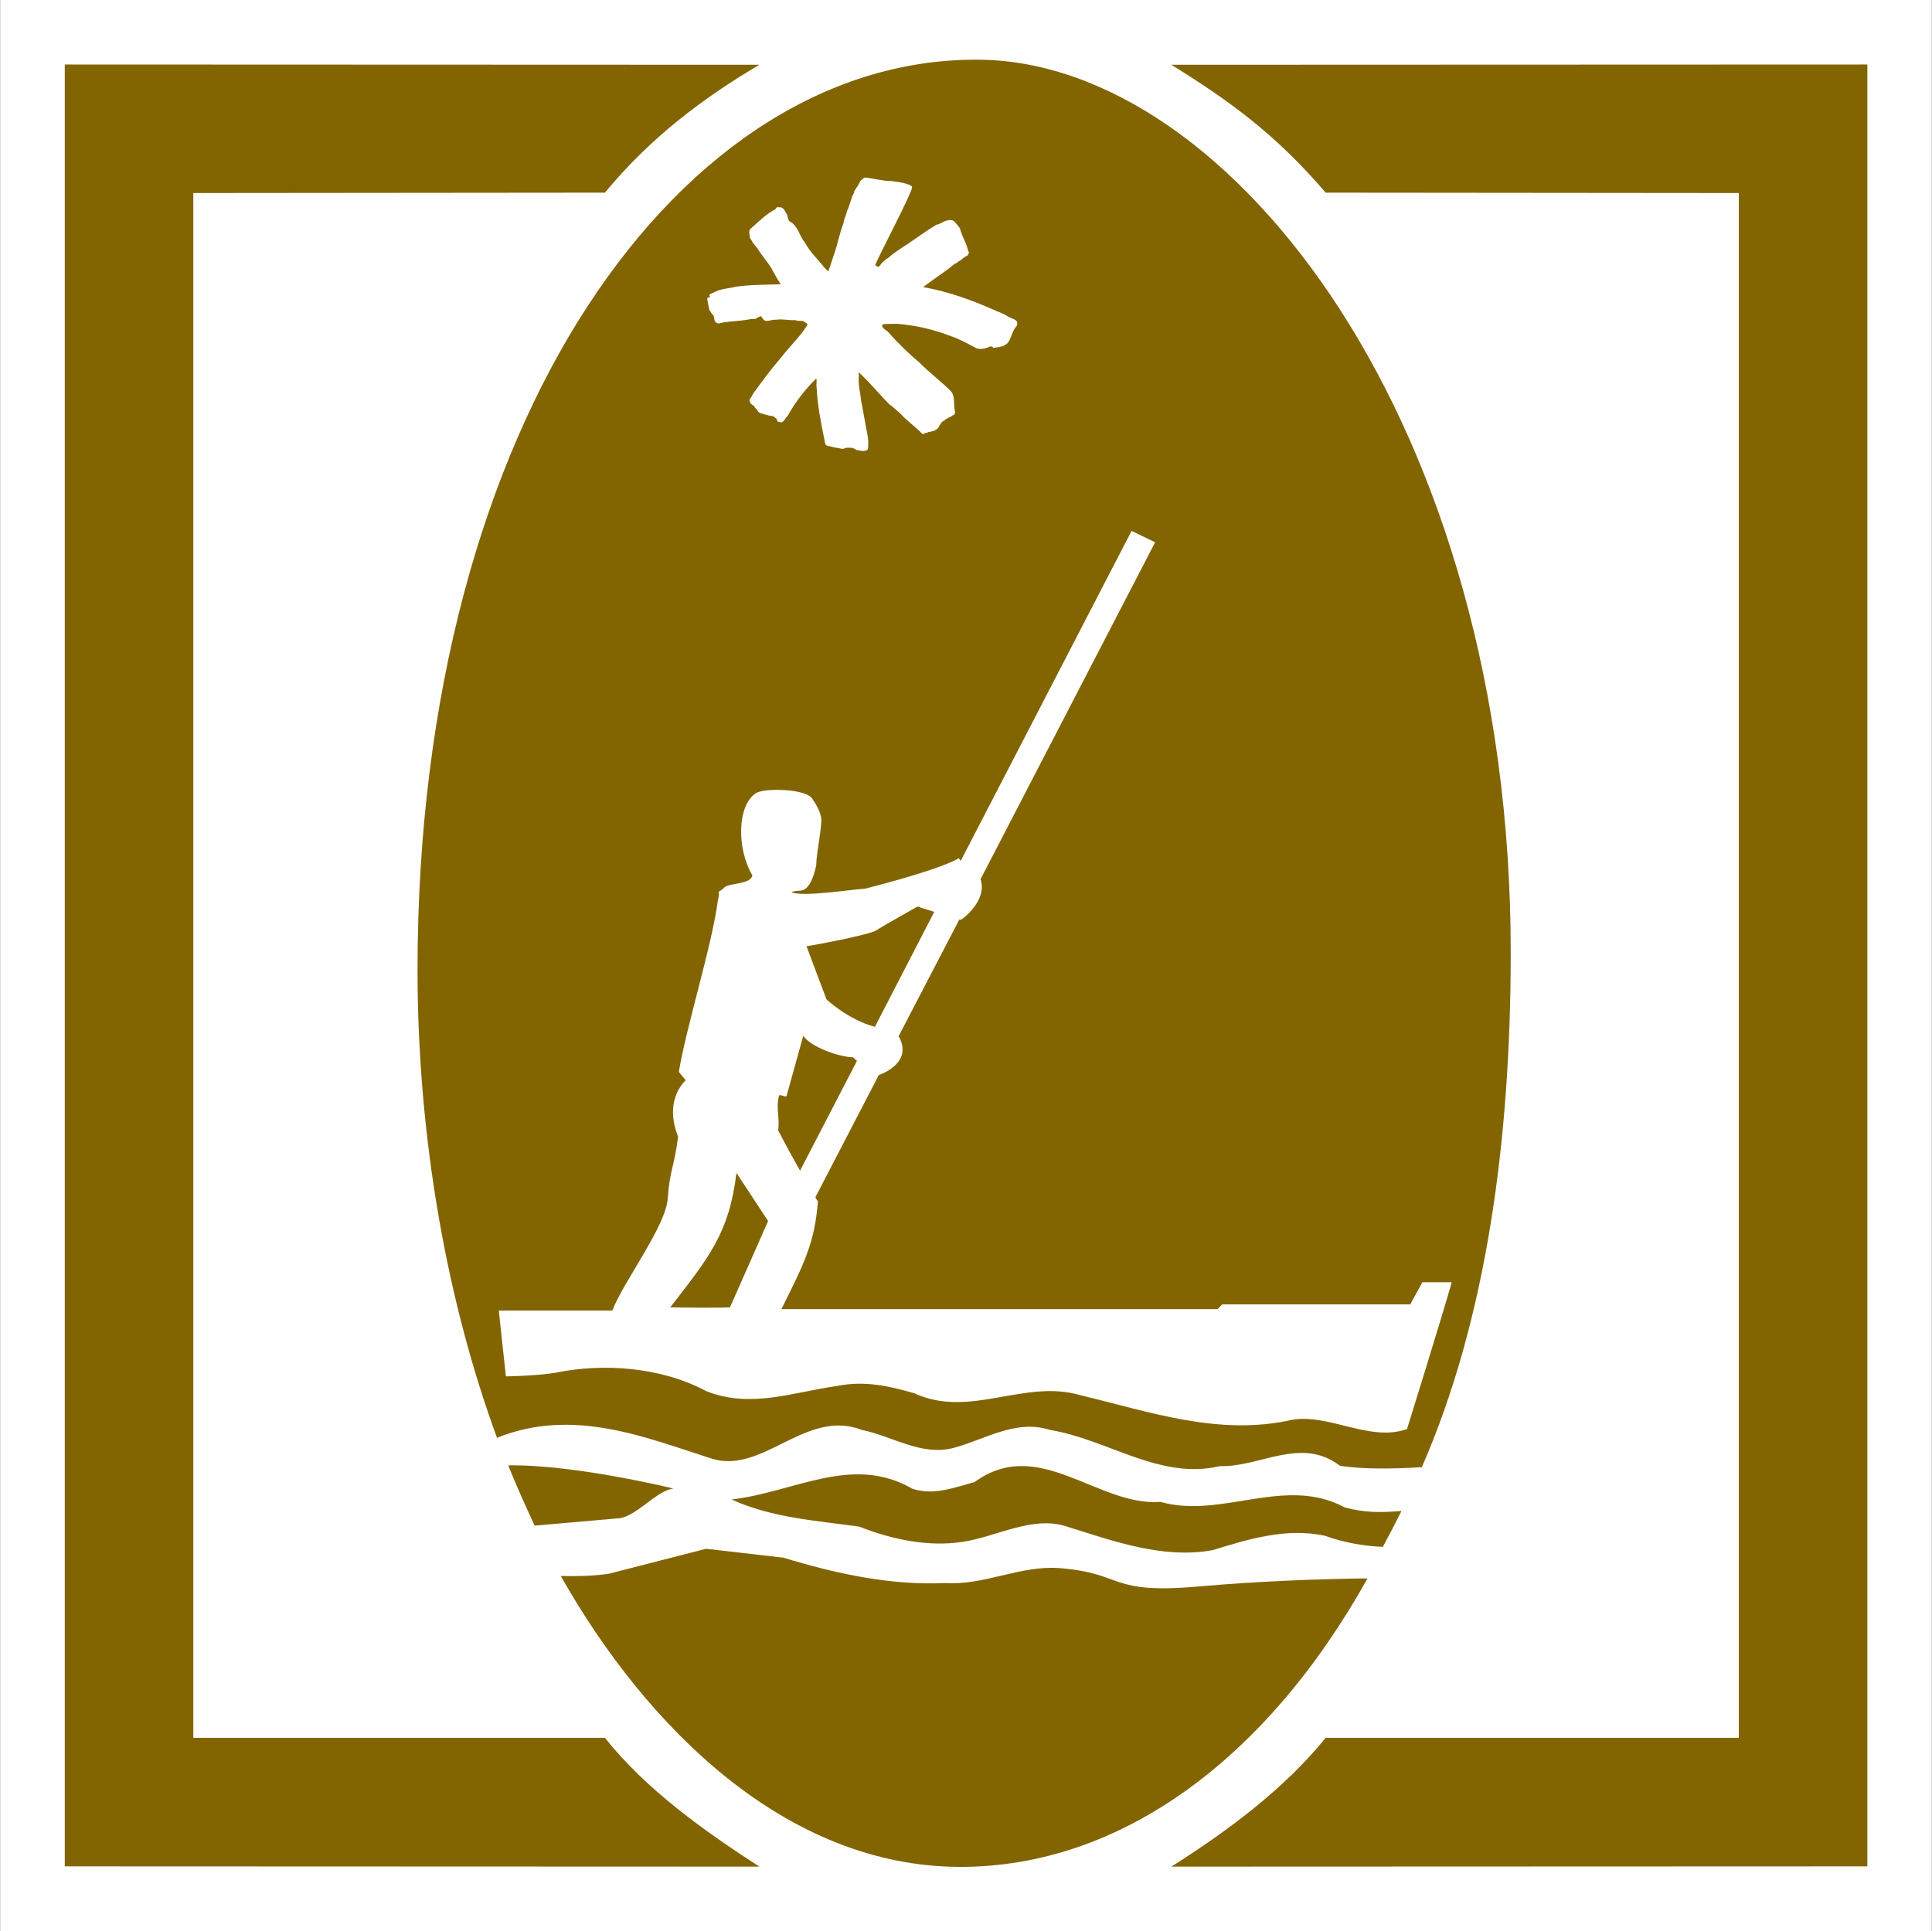 <?xml version="1.0" encoding="UTF-8" standalone="no"?>
<svg
   version="1.2"
   width="150.01mm"
   height="149.96mm"
   viewBox="0 0 15001 14995.999"
   preserveAspectRatio="xMidYMid"
   fill-rule="evenodd"
   stroke-width="28.222"
   stroke-linejoin="round"
   xml:space="preserve"
   id="svg32"
   sodipodi:docname="ID15a4.svg"
   inkscape:version="1.2.2 (b0a8486541, 2022-12-01)"
   xmlns:inkscape="http://www.inkscape.org/namespaces/inkscape"
   xmlns:sodipodi="http://sodipodi.sourceforge.net/DTD/sodipodi-0.dtd"
   xmlns="http://www.w3.org/2000/svg"
   xmlns:svg="http://www.w3.org/2000/svg"
   xmlns:ooo="http://xml.openoffice.org/svg/export"><rect x="0" y="0" width="15001" height="14995.999" fill="#333333" stroke="none"/><sodipodi:namedview
   id="namedview32"
   pagecolor="#ffffff"
   bordercolor="#000000"
   borderopacity="0.25"
   inkscape:showpageshadow="2"
   inkscape:pageopacity="0.0"
   inkscape:pagecheckerboard="true"
   inkscape:deskcolor="#d1d1d1"
   inkscape:document-units="mm"
   fit-margin-top="50"
   fit-margin-left="50"
   fit-margin-right="50"
   fit-margin-bottom="50"
   showgrid="false"
   inkscape:zoom="7.8350652"
   inkscape:cx="526.2879"
   inkscape:cy="23.611801"
   inkscape:window-width="1280"
   inkscape:window-height="731"
   inkscape:window-x="0"
   inkscape:window-y="0"
   inkscape:window-maximized="1"
   inkscape:current-layer="svg32" />
 <defs
   class="ClipPathGroup"
   id="defs2">
  <clipPath
   id="presentation_clip_path"
   clipPathUnits="userSpaceOnUse">
   <rect
   x="0"
   y="0"
   width="21001"
   height="29703"
   id="rect1" />
  </clipPath>
  <clipPath
   id="presentation_clip_path_shrink"
   clipPathUnits="userSpaceOnUse">
   <rect
   x="21"
   y="29"
   width="20959"
   height="29644"
   id="rect2" />
  </clipPath>
 </defs>
 <defs
   class="TextShapeIndex"
   id="defs3">
  <g
   ooo:slide="id1"
   ooo:id-list="id3 id4 id5 id6 id7 id8 id9 id10 id11 id12 id13 id14 id15 id16 id17"
   id="g2" />
 </defs>
 <defs
   class="EmbeddedBulletChars"
   id="defs12">
  <g
   id="bullet-char-template-57356"
   transform="matrix(4.8828125e-4,0,0,-4.8828125e-4,0,0)">
   <path
   d="M 580,1141 1163,571 580,0 -4,571 Z"
   id="path3" />
  </g>
  <g
   id="bullet-char-template-57354"
   transform="matrix(4.8828125e-4,0,0,-4.8828125e-4,0,0)">
   <path
   d="M 8,1128 H 1137 V 0 H 8 Z"
   id="path4" />
  </g>
  <g
   id="bullet-char-template-10146"
   transform="matrix(4.8828125e-4,0,0,-4.8828125e-4,0,0)">
   <path
   d="M 174,0 602,739 174,1481 1456,739 Z M 1358,739 309,1346 659,739 Z"
   id="path5" />
  </g>
  <g
   id="bullet-char-template-10132"
   transform="matrix(4.8828125e-4,0,0,-4.8828125e-4,0,0)">
   <path
   d="M 2015,739 1276,0 H 717 l 543,543 H 174 v 393 h 1086 l -543,545 h 557 z"
   id="path6" />
  </g>
  <g
   id="bullet-char-template-10007"
   transform="matrix(4.8828125e-4,0,0,-4.8828125e-4,0,0)">
   <path
   d="m 0,-2 c -7,16 -16,29 -25,39 l 381,530 c -94,256 -141,385 -141,387 0,25 13,38 40,38 9,0 21,-2 34,-5 21,4 42,12 65,25 l 27,-13 111,-251 280,301 64,-25 24,25 c 21,-10 41,-24 62,-43 C 886,937 835,863 770,784 769,783 710,716 594,584 L 774,223 c 0,-27 -21,-55 -63,-84 l 16,-20 C 717,90 699,76 672,76 641,76 570,178 457,381 L 164,-76 c -22,-34 -53,-51 -92,-51 -42,0 -63,17 -64,51 -7,9 -10,24 -10,44 0,9 1,19 2,30 z"
   id="path7" />
  </g>
  <g
   id="bullet-char-template-10004"
   transform="matrix(4.8828125e-4,0,0,-4.8828125e-4,0,0)">
   <path
   d="M 285,-33 C 182,-33 111,30 74,156 52,228 41,333 41,471 c 0,78 14,145 41,201 34,71 87,106 158,106 53,0 88,-31 106,-94 l 23,-176 c 8,-64 28,-97 59,-98 l 735,706 c 11,11 33,17 66,17 42,0 63,-15 63,-46 V 965 c 0,-36 -10,-64 -30,-84 L 442,47 C 390,-6 338,-33 285,-33 Z"
   id="path8" />
  </g>
  <g
   id="bullet-char-template-9679"
   transform="matrix(4.8828125e-4,0,0,-4.8828125e-4,0,0)">
   <path
   d="M 813,0 C 632,0 489,54 383,161 276,268 223,411 223,592 c 0,181 53,324 160,431 106,107 249,161 430,161 179,0 323,-54 432,-161 108,-107 162,-251 162,-431 0,-180 -54,-324 -162,-431 C 1136,54 992,0 813,0 Z"
   id="path9" />
  </g>
  <g
   id="bullet-char-template-8226"
   transform="matrix(4.8828125e-4,0,0,-4.8828125e-4,0,0)">
   <path
   d="m 346,457 c -73,0 -137,26 -191,78 -54,51 -81,114 -81,188 0,73 27,136 81,188 54,52 118,78 191,78 73,0 134,-26 185,-79 51,-51 77,-114 77,-187 0,-75 -25,-137 -76,-188 -50,-52 -112,-78 -186,-78 z"
   id="path10" />
  </g>
  <g
   id="bullet-char-template-8211"
   transform="matrix(4.8828125e-4,0,0,-4.8828125e-4,0,0)">
   <path
   d="M -4,459 H 1135 V 606 H -4 Z"
   id="path11" />
  </g>
  <g
   id="bullet-char-template-61548"
   transform="matrix(4.8828125e-4,0,0,-4.8828125e-4,0,0)">
   <path
   d="m 173,740 c 0,163 58,303 173,419 116,115 255,173 419,173 163,0 302,-58 418,-173 116,-116 174,-256 174,-419 0,-163 -58,-303 -174,-418 C 1067,206 928,148 765,148 601,148 462,206 346,322 231,437 173,577 173,740 Z"
   id="path12" />
  </g>
 </defs>
 <g
   id="g12"
   transform="translate(-2652,-5770)">
  <g
   id="id2"
   class="Master_Slide">
   <g
   id="bg-id2"
   class="Background" />
   <g
   id="bo-id2"
   class="BackgroundObjects" />
  </g>
 </g>
 <g
   class="SlideGroup"
   id="g32"
   transform="translate(-2652,-5770)">
  <g
   id="g31">
   <g
   id="container-id1">
    <g
   id="id1"
   class="Slide"
   clip-path="url(#presentation_clip_path)">
     <g
   class="Page"
   id="g30">
      <g
   class="Group"
   id="g29">
       <g
   class="com.sun.star.drawing.PolyPolygonShape"
   id="g13">
        <g
   id="id3">
         <rect
   class="BoundingBox"
   stroke="none"
   fill="none"
   x="2652"
   y="5770"
   width="15001"
   height="14996"
   id="rect12" />
         <path
   fill="#fefefe"
   stroke="none"
   d="M 2653,5770 V 20765 H 17652 V 5770 Z"
   id="path13" />
        </g>
       </g>
       <g
   class="Group"
   id="g18"
   style="display:none">
        <g
   class="com.sun.star.drawing.LineShape"
   id="g14">
         <g
   id="id4">
          <rect
   class="BoundingBox"
   stroke="none"
   fill="none"
   x="2628"
   y="5771"
   width="53"
   height="14994"
   id="rect13" />
          <path
   fill="none"
   stroke="#1b1918"
   stroke-width="51"
   stroke-linejoin="miter"
   d="M 2654,20764 V 5771"
   id="path14" />
         </g>
        </g>
        <g
   class="com.sun.star.drawing.LineShape"
   id="g15">
         <g
   id="id5">
          <rect
   class="BoundingBox"
   stroke="none"
   fill="none"
   x="2654"
   y="20739"
   width="14997"
   height="53"
   id="rect14" />
          <path
   fill="none"
   stroke="#1b1918"
   stroke-width="51"
   stroke-linejoin="miter"
   d="M 17650,20765 H 2654"
   id="path15" />
         </g>
        </g>
        <g
   class="com.sun.star.drawing.LineShape"
   id="g16">
         <g
   id="id6">
          <rect
   class="BoundingBox"
   stroke="none"
   fill="none"
   x="17624"
   y="5771"
   width="53"
   height="14994"
   id="rect15" />
          <path
   fill="none"
   stroke="#1b1918"
   stroke-width="51"
   stroke-linejoin="miter"
   d="M 17650,5771 V 20764"
   id="path16" />
         </g>
        </g>
        <g
   class="com.sun.star.drawing.LineShape"
   id="g17">
         <g
   id="id7">
          <rect
   class="BoundingBox"
   stroke="none"
   fill="none"
   x="2654"
   y="5745"
   width="14997"
   height="53"
   id="rect16" />
          <path
   fill="none"
   stroke="#1b1918"
   stroke-width="51"
   stroke-linejoin="miter"
   d="M 2654,5771 H 17650"
   id="path17" />
         </g>
        </g>
       </g>
       <g
   class="com.sun.star.drawing.ClosedBezierShape"
   id="g19">
        <g
   id="id8">
         <rect
   class="BoundingBox"
   stroke="none"
   fill="none"
   x="11747"
   y="6271"
   width="5405"
   height="13995"
   id="rect18" />
         <path
   fill="#826500"
   stroke="none"
   d="m 11747,20265 5404,-2 V 6271 l -5404,2 c 449,279 807,536 1198,993 l 3208,3 v 11996 h -3208 c -322,398 -762,724 -1198,1000 z"
   id="path18" />
        </g>
       </g>
       <g
   class="com.sun.star.drawing.ClosedBezierShape"
   id="g20">
        <g
   id="id9">
         <rect
   class="BoundingBox"
   stroke="none"
   fill="none"
   x="3155"
   y="6270"
   width="5394"
   height="13996"
   id="rect19" />
         <path
   fill="#826500"
   stroke="none"
   d="m 8548,20265 -5393,-2 V 6271 l 5393,2 c -427,252 -843,561 -1199,993 l -3196,3 v 11996 h 3196 c 320,403 775,726 1199,1000 z"
   id="path19" />
        </g>
       </g>
       <g
   class="com.sun.star.drawing.ClosedBezierShape"
   id="g21">
        <g
   id="id10">
         <rect
   class="BoundingBox"
   stroke="none"
   fill="none"
   x="6597"
   y="17149"
   width="1285"
   height="470"
   id="rect20" />
         <path
   fill="#826500"
   stroke="none"
   d="m 6803,17617 641,-56 c 137,0 304,-218 437,-232 0,0 -768,-188 -1283,-180 61,153 133,312 205,468 z"
   id="path20" />
        </g>
       </g>
       <g
   class="com.sun.star.drawing.ClosedBezierShape"
   id="g22">
        <g
   id="id11">
         <rect
   class="BoundingBox"
   stroke="none"
   fill="none"
   x="5894"
   y="6234"
   width="8489"
   height="10946"
   id="rect21" />
         <path
   fill="#826500"
   stroke="none"
   d="m 13692,17163 c 501,-1148 690,-2538 690,-3997 0,-4108 -2168,-6896 -4106,-6932 -2322,-41 -4382,2788 -4382,7068 0,1317 233,2588 617,3633 592,-239 1159,0 1665,161 397,128 734,-392 1168,-222 236,47 461,206 714,139 240,-64 485,-225 746,-139 442,70 854,392 1318,281 311,11 631,-234 934,-3 169,28 417,25 636,11 z"
   id="path21" />
        </g>
       </g>
       <g
   class="com.sun.star.drawing.ClosedBezierShape"
   id="g23">
        <g
   id="id12">
         <rect
   class="BoundingBox"
   stroke="none"
   fill="none"
   x="7006"
   y="17797"
   width="6265"
   height="2471"
   id="rect22" />
         <path
   fill="#826500"
   stroke="none"
   d="m 13270,18027 c -787,1411 -1924,2240 -3159,2240 -1351,0 -2436,-1077 -3105,-2259 91,3 233,3 372,-17 l 756,-194 601,69 c 408,125 836,217 1256,197 304,20 582,-139 888,-116 514,41 370,208 1098,141 470,-41 959,-58 1293,-61 z"
   id="path22" />
        </g>
       </g>
       <g
   class="com.sun.star.drawing.OpenBezierShape"
   id="g24">
        <g
   id="id13">
         <rect
   class="BoundingBox"
   stroke="none"
   fill="none"
   x="13250"
   y="18011"
   width="10"
   height="19"
   id="rect23" />
        </g>
       </g>
       <g
   class="com.sun.star.drawing.ClosedBezierShape"
   id="g25">
        <g
   id="id14">
         <rect
   class="BoundingBox"
   stroke="none"
   fill="none"
   x="8332"
   y="17155"
   width="5204"
   height="673"
   id="rect24" />
         <path
   fill="#826500"
   stroke="none"
   d="m 13389,17782 c -150,-6 -305,-34 -453,-87 -297,-62 -584,25 -867,112 -384,72 -773,-70 -1141,-185 -264,-83 -539,82 -801,121 -264,41 -547,-17 -803,-118 -331,-47 -676,-67 -992,-211 489,-56 934,-353 1403,-84 162,56 328,-9 484,-51 498,-364 955,190 1444,154 475,134 965,-207 1429,42 156,44 292,41 442,28 -47,94 -97,190 -145,279 z"
   id="path24" />
        </g>
       </g>
       <g
   class="com.sun.star.drawing.OpenBezierShape"
   id="g26">
        <g
   id="id15">
         <rect
   class="BoundingBox"
   stroke="none"
   fill="none"
   x="13395"
   y="17774"
   width="9"
   height="1"
   id="rect25" />
        </g>
       </g>
       <g
   class="com.sun.star.drawing.ClosedBezierShape"
   id="g27">
        <g
   id="id16">
         <rect
   class="BoundingBox"
   stroke="none"
   fill="none"
   x="8143"
   y="7149"
   width="2409"
   height="2125"
   id="rect26" />
         <path
   fill="#ffffff"
   stroke="none"
   d="m 9572,7176 c 48,6 92,11 137,28 11,3 19,8 25,17 5,39 -267,548 -287,610 6,-3 17,16 31,8 42,-56 64,-61 72,-67 39,-39 145,-104 145,-104 30,-22 180,-125 228,-153 33,-5 53,-27 83,-33 20,-5 45,-5 59,11 16,22 44,42 47,75 19,53 47,98 58,154 14,6 -3,17 0,28 -19,11 -36,19 -53,36 -5,0 -5,8 -11,8 -16,6 -25,23 -39,23 -83,69 -161,116 -244,180 v 3 c 203,36 389,106 575,189 31,11 61,25 89,45 h 6 c 22,16 58,14 58,50 -3,11 -3,19 -14,28 -28,36 -33,86 -61,122 -17,14 -36,28 -58,28 -17,8 -31,2 -50,11 -9,-9 -20,-17 -31,-11 -33,14 -72,25 -106,11 -64,-34 -128,-70 -194,-92 -137,-53 -276,-86 -428,-97 l -98,3 c -11,2 -11,11 -8,19 11,22 31,28 47,44 70,81 159,167 239,234 78,78 159,139 234,212 53,42 28,114 44,167 0,11 0,25 -11,31 -8,0 -14,5 -19,11 -28,8 -48,28 -70,41 -11,12 -14,20 -22,31 v 3 c -17,30 -45,39 -78,44 -5,0 -14,3 -19,9 -17,-9 -23,16 -36,5 -51,-55 -117,-97 -170,-158 -28,-20 -50,-48 -81,-67 -86,-86 -150,-167 -240,-251 -3,8 -3,14 0,22 -8,68 11,135 17,196 15,75 26,144 40,219 11,48 19,95 14,148 -3,5 0,19 -11,19 -28,14 -57,0 -85,-3 -8,-14 -19,-8 -30,-16 -14,2 -34,-3 -48,2 -8,-2 -14,9 -22,6 -5,6 -5,-6 -11,0 -19,-6 -39,-8 -58,-11 -20,-8 -42,-8 -62,-17 -8,-11 -8,-25 -11,-39 -27,-130 -55,-272 -61,-406 -5,-25 3,-51 -3,-73 -89,87 -164,185 -222,290 -22,17 -31,64 -67,47 -2,0 -5,-5 -8,0 -6,-5 -8,-13 -8,-19 -9,-11 -20,-17 -28,-25 -36,-3 -70,-14 -103,-25 -20,-6 -22,-31 -39,-39 -6,-25 -39,-25 -39,-47 -8,-9 -5,-17 0,-25 11,-11 17,-31 28,-45 67,-92 139,-190 214,-276 61,-81 145,-158 200,-247 11,-20 -17,-20 -22,-31 -20,-11 -47,0 -67,-11 -55,3 -100,-11 -153,-3 -36,-5 -83,31 -105,-14 -3,-5 -9,-14 -17,-14 -8,9 -25,9 -31,20 -14,3 -36,0 -52,5 -64,12 -134,14 -198,23 -17,2 -39,14 -55,5 -23,-11 -20,-39 -25,-58 -17,-11 -23,-31 -34,-45 -5,-27 -11,-55 -16,-83 0,-3 2,-11 8,-11 5,0 11,0 14,-6 l -6,-14 c 14,-16 34,-16 50,-27 47,-23 103,-23 153,-37 111,-16 231,-16 348,-19 5,-6 -6,-11 -6,-17 -22,-33 -42,-69 -61,-105 -33,-56 -78,-103 -111,-159 -11,-11 -20,-26 -31,-37 -8,-11 -14,-28 -25,-39 0,-25 -19,-61 8,-78 62,-55 120,-114 192,-150 -3,-17 14,-8 20,-17 3,9 11,3 16,3 28,6 37,36 50,56 9,19 6,50 28,58 61,36 67,109 111,159 39,76 103,131 153,198 9,3 9,14 20,17 0,8 11,5 8,14 17,-45 31,-95 47,-139 28,-79 42,-163 73,-240 2,-34 22,-62 27,-95 17,-31 23,-67 37,-100 2,-19 19,-33 19,-53 3,-3 45,-67 45,-75 11,-11 26,-30 45,-30 67,8 131,27 197,27 z"
   id="path26" />
        </g>
       </g>
       <g
   class="com.sun.star.drawing.ClosedBezierShape"
   id="g28">
        <g
   id="id17">
         <rect
   class="BoundingBox"
   stroke="none"
   fill="none"
   x="6525"
   y="9893"
   width="7400"
   height="7003"
   id="rect27" />
         <path
   fill="#ffffff"
   stroke="none"
   d="m 8370,14878 246,374 -296,670 c -50,5 -414,2 -464,0 303,-390 459,-581 514,-1044 z m 0,0 z m 1105,-759 -492,948 c 6,11 11,22 20,31 -26,323 -103,476 -284,838 h 3387 l 36,-37 h 1460 l 94,-172 h 228 c -58,211 -347,1140 -347,1140 -287,103 -604,-120 -890,-72 -573,130 -1113,-64 -1644,-190 -436,-130 -859,184 -1293,-16 -194,-56 -386,-100 -600,-56 -339,47 -670,178 -1016,39 -347,-186 -795,-219 -1170,-142 -148,25 -384,28 -384,28 l -55,-511 h 881 c 94,-237 417,-656 431,-872 14,-216 52,-247 80,-480 -53,-128 -69,-306 59,-437 l -53,-64 c 55,-342 258,-984 303,-1332 28,-116 -31,-30 44,-94 31,-47 204,-22 224,-100 -124,-211 -117,-542 25,-637 55,-44 400,-39 442,45 28,41 61,94 69,158 -5,120 -36,239 -41,359 -17,72 -42,158 -95,186 -30,14 -67,3 -97,20 92,38 472,-23 572,-28 153,-39 584,-153 729,-237 3,9 8,14 14,20 l 1326,-2561 183,88 -1356,2617 c 58,164 -145,315 -153,315 l -11,-3 -473,909 c 3,3 3,5 6,5 89,173 -73,262 -159,295 z m 0,0 z m -30,-375 461,-893 -131,-41 c 0,0 -236,133 -333,192 -95,36 -434,102 -528,116 l 155,412 c 0,0 161,155 376,214 z m 0,0 z m -581,1117 442,-853 c -20,-17 -31,-28 -31,-28 -103,0 -331,-80 -386,-167 l -128,462 c -3,25 -36,-6 -59,0 -28,100 6,169 -8,272 0,0 69,136 170,314 z"
   id="path27" />
        </g>
       </g>
      </g>
     </g>
    </g>
   </g>
  </g>
 </g>
</svg>
